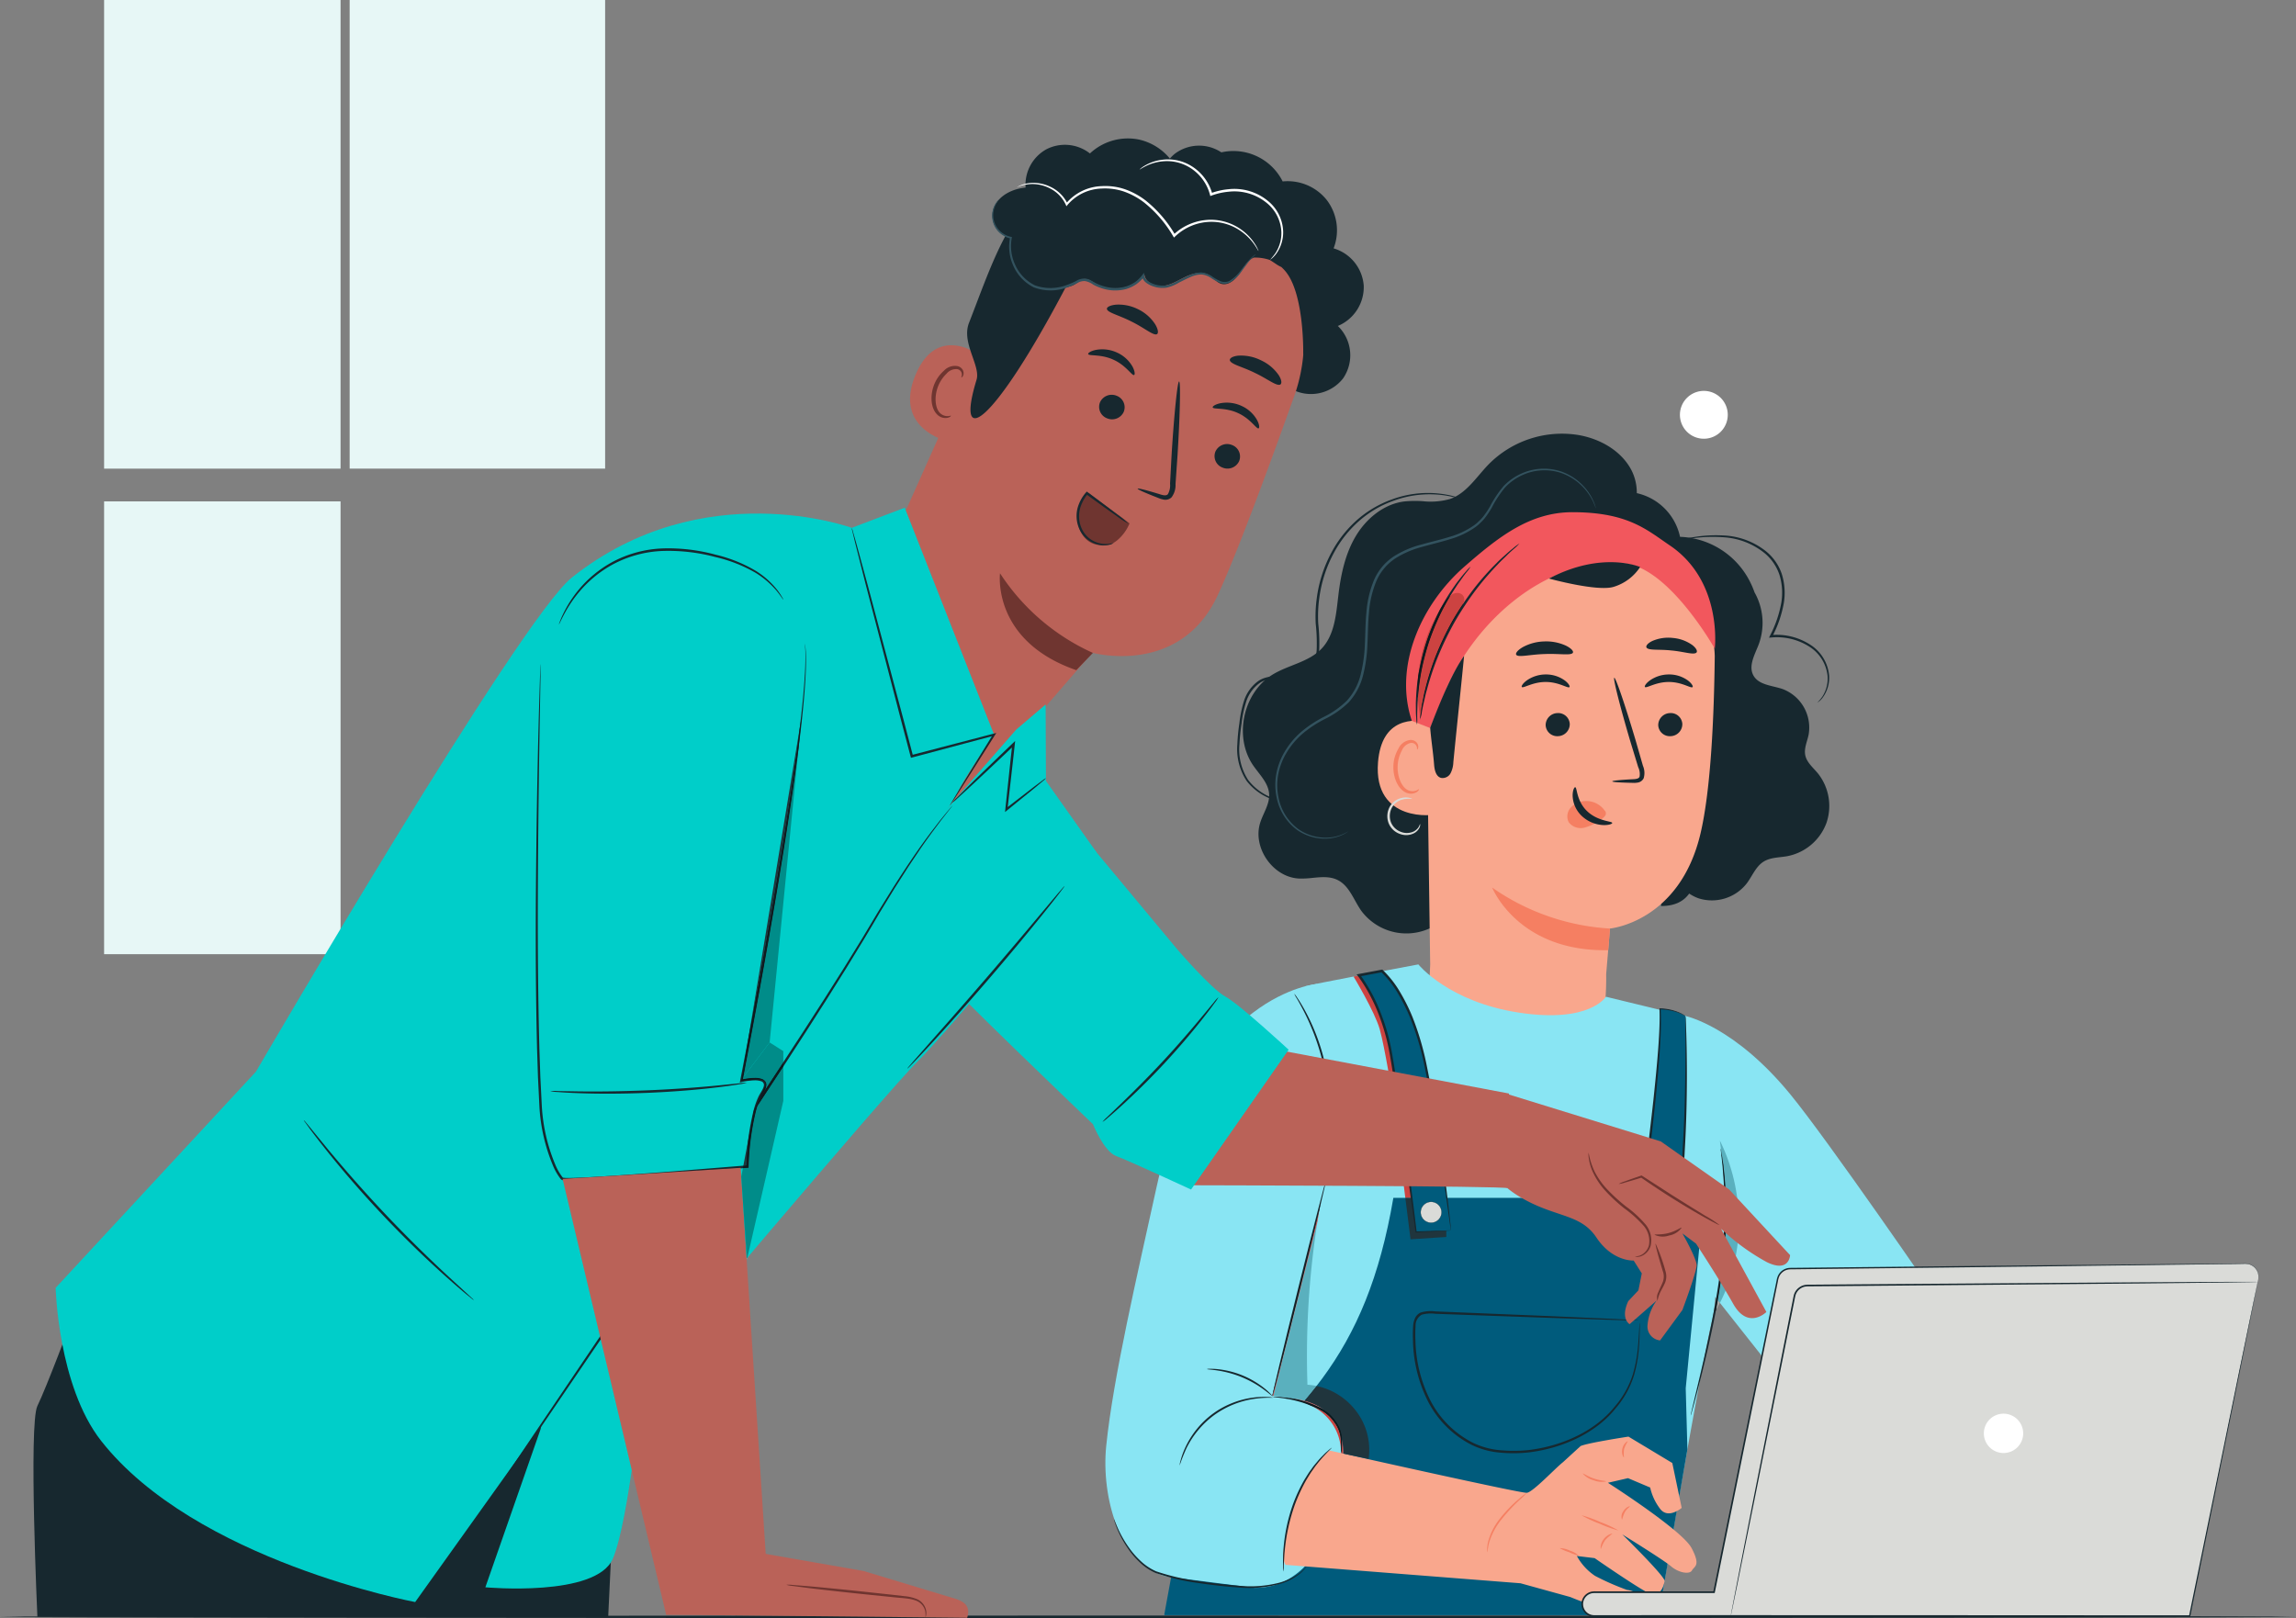 <svg xmlns="http://www.w3.org/2000/svg" xmlns:xlink="http://www.w3.org/1999/xlink" width="536" height="377.792" viewBox="0 0 536 377.792">
  <rect x="0" y="0" width="536" height="377.792" fill="#808080" stroke="none"/>
  <defs>
    <clipPath id="clip-path">
      <path id="path232" d="M372.146-176.524a0,0,0,0,0,0,0l.5-.094-.5.1m3.257-.616.414-.078-.414.078" transform="translate(-372.145 177.218)"/>
    </clipPath>
  </defs>
  <g id="Group_3439" data-name="Group 3439" transform="translate(0 -99.075)">
    <g id="Group_3438" data-name="Group 3438" transform="translate(0 14.287)">
      <g id="g10" transform="translate(0 0)">
        <g id="g12">
          <path id="path14" d="M83.821-444.936h-55.2v109.419h55.2V-444.936" transform="translate(-4.319 529.724)" fill="#e7f7f6"/>
          <path id="path16" d="M155.774-444.936H96.132v109.419h59.643V-444.936" transform="translate(-14.507 529.724)" fill="#e7f7f6"/>
          <path id="path26" d="M83.821-201.344V-307.066h-55.2v105.722h55.2" transform="translate(-4.319 508.918)" fill="#e7f7f6"/>
          <path id="path38" d="M96.132-85.056h59.643v-95.269H96.132v95.269" transform="translate(-14.507 489.792)" fill="#f3f2f1"/>
          <path id="path54" d="M0-.348H536" transform="translate(0 462.632)" fill="#33535f"/>
          <path id="path56" d="M536-.4c0,.163-120,.3-267.987.3C119.972-.1,0-.238,0-.4S119.972-.695,268.013-.695C416-.695,536-.562,536-.4" transform="translate(0 462.685)" fill="#17282f"/>
          <path id="path86" d="M473.046-331.866a5.583,5.583,0,0,1-5.584,5.584,5.583,5.583,0,0,1-5.584-5.584,5.584,5.584,0,0,1,5.584-5.584,5.583,5.583,0,0,1,5.584,5.584" transform="translate(-69.701 513.504)" fill="#fff"/>
          <path id="path120" d="M475.838-246.508c-1.08-1.285-2.486-2.445-2.828-4.088-.328-1.579.424-3.152.764-4.73a9.614,9.614,0,0,0-6.057-10.738c-2.441-.841-5.577-.913-6.817-3.178-1.22-2.225.327-4.861,1.234-7.231a14.481,14.481,0,0,0-.968-12.157,20.02,20.02,0,0,0-1.039-2.441,19.029,19.029,0,0,0-16.357-10.53,13.287,13.287,0,0,0-10.089-10.2,11.6,11.6,0,0,0-1.219-5.3c-2.392-4.648-7.469-7.473-12.631-8.306a24.065,24.065,0,0,0-20.734,6.872c-2.851,2.933-5.158,6.76-9.021,8.1a16.842,16.842,0,0,1-6.331.517,25.658,25.658,0,0,0-4.387.06c-4.779.619-8.876,4.017-11.328,8.167s-3.46,8.989-4.027,13.776c-.52,4.392-.863,9.212-3.909,12.418-2.972,3.126-7.668,3.788-11.363,6.013-6.952,4.184-9.206,14.548-4.619,21.243,1.463,2.133,3.563,4.09,3.733,6.673.155,2.357-1.369,4.456-2.082,6.708-1.838,5.8,2.909,12.687,8.981,13.035a21.225,21.225,0,0,0,3.25-.148c2.038-.2,4.057-.393,5.848.5,2.73,1.361,3.746,4.652,5.492,7.153a13.126,13.126,0,0,0,16,4.134c2.255-1.106,4.384-2.931,6.89-2.763s4.47,2.3,6.93,2.781c3.221.623,6.279-1.749,8.2-4.413s3.249-5.8,5.7-7.983c3.211-2.854,7.719-3.559,11.781-4.959a33.578,33.578,0,0,0,14.911-10.5l-.4,22.619c3.354,0,5.316-1.173,6.566-2.907a9.434,9.434,0,0,0,2.248,1.131,10.323,10.323,0,0,0,11.184-3.5c1.306-1.739,2.118-3.967,3.969-5.107,1.616-.994,3.64-.916,5.507-1.256a12.2,12.2,0,0,0,9.117-7.717,12.21,12.21,0,0,0-2.1-11.758" transform="translate(-51.568 511.729)" fill="#17282f"/>
          <path id="path122" d="M407.462-295.608c-4.688,2.954-15.328,15.957-15.536,19.788l1.094,77.813c-.173,5.846-1.173,10.88,2.246,15.626,9.485,11.335,31.437,12.724,36.456,3.388a8.854,8.854,0,0,0,.8-1.877,17.337,17.337,0,0,0,.439-1.919,61.883,61.883,0,0,0,1.143-12.934c.654-7.607.884-10.728.884-10.657,0,0,16.256-1.475,21.137-22.179,2.428-10.3,3.172-27.419,3.328-41.447a22.956,22.956,0,0,0-1.669-8.032c-6.034-16.146-19.907-23.983-36.588-22.551-4.18.359-10.573,2.229-13.738,4.981" transform="translate(-59.145 507.966)" fill="#f9a78d"/>
          <path id="path124" d="M443.283-234.375c0-.166,1.818-.343,4.759-.5.743-.02,1.454-.115,1.616-.61a3.775,3.775,0,0,0-.331-2.226q-.842-2.756-1.767-5.783c-2.437-8.229-4.145-14.975-3.812-15.07s2.578,6.5,5.017,14.727q.875,3.041,1.671,5.811a4.28,4.28,0,0,1,.17,2.927,1.858,1.858,0,0,1-1.3.989,4.976,4.976,0,0,1-1.267.08c-2.942-.06-4.762-.181-4.761-.345" transform="translate(-66.895 501.599)" fill="#17282f"/>
          <path id="path126" d="M437.758-191.306a53.444,53.444,0,0,1-27.5-9.566s5.979,15.027,27.093,14.621l.41-5.055" transform="translate(-61.911 492.893)" fill="#f57f62"/>
          <path id="path128" d="M439.677-222.383a5.226,5.226,0,0,0-4.527-2.281,4.768,4.768,0,0,0-3.416,1.518,3.023,3.023,0,0,0-.485,3.429,3.507,3.507,0,0,0,3.719,1.24,10.985,10.985,0,0,0,3.859-1.931,3.184,3.184,0,0,0,.889-.794.967.967,0,0,0,.076-1.076" transform="translate(-65.028 496.484)" fill="#f57f62"/>
          <path id="path130" d="M432.981-228.464c.472.006.243,3.146,2.766,5.572s5.887,2.33,5.879,2.77c.029.2-.79.555-2.205.487a7.83,7.83,0,0,1-4.92-2.134,6.83,6.83,0,0,1-2.119-4.659c-.022-1.32.386-2.072.6-2.037" transform="translate(-65.25 497.057)" fill="#17282f"/>
          <path id="path132" d="M430.106-265.947c-.344.764-3.2.178-6.625.335-3.427.088-6.236.877-6.633.139-.177-.352.355-1.056,1.518-1.734a11.021,11.021,0,0,1,5.009-1.347,11.027,11.027,0,0,1,5.092.984c1.208.6,1.789,1.259,1.639,1.623" transform="translate(-62.901 503.108)" fill="#17282f"/>
          <path id="path134" d="M464.337-266.105c-.655.61-2.98-.247-5.835-.491-2.846-.327-5.308.05-5.813-.678-.221-.352.209-.98,1.312-1.524a9.3,9.3,0,0,1,4.827-.725,9.142,9.142,0,0,1,4.56,1.665c.959.751,1.24,1.451.949,1.753" transform="translate(-68.306 503.261)" fill="#17282f"/>
          <path id="path136" d="M394.156-240.621c.112-1.56-1.419-5.372-2.941-5.727-4.068-.946-11.509-1.166-12.354,9.278-1.153,14.278,13.419,12.492,13.478,12.083.045-.318,1.43-10.246,1.817-15.634" transform="translate(-57.163 499.819)" fill="#f9a78d"/>
          <path id="path138" d="M389.062-229.949c-.059-.051-.264.154-.7.314a2.5,2.5,0,0,1-1.863-.113c-1.464-.675-2.539-3.172-2.4-5.751a8.255,8.255,0,0,1,.984-3.506,2.883,2.883,0,0,1,2.025-1.756,1.268,1.268,0,0,1,1.412.8c.161.415.046.693.121.722.036.041.325-.213.257-.812a1.59,1.59,0,0,0-.489-.941,1.881,1.881,0,0,0-1.347-.474,3.506,3.506,0,0,0-2.776,2,8.491,8.491,0,0,0-1.184,3.91c-.142,2.885,1.115,5.7,3.13,6.459a2.674,2.674,0,0,0,2.306-.194c.47-.317.571-.629.523-.66" transform="translate(-57.812 499.019)" fill="#f57f62"/>
          <path id="path140" d="M390.116-271.425c0-.717-.261.668,0,0" transform="translate(-58.854 503.572)" fill="#33535f"/>
          <path id="path142" d="M448.125-296.361c-5.313-3.58-9.678-7.715-22.654-7.735-10.019-.014-17.355,5.815-25.25,12.7-10.139,8.845-16.563,23.261-12.29,36.02l4.259,1.665,4.047-9.786c6.974-15.17,21.479-27.929,37.129-28.679a29.824,29.824,0,0,1,4.328.069c10.352,1.037,20.958,19.881,20.958,19.881s1.92-15.752-10.528-24.138" transform="translate(-58.339 508.47)" fill="#f2575d"/>
          <path id="path144" d="M393.214-247.815c.229,2.962.684,5.638.911,8.6.1,1.248.413,2.782,1.62,3.118a2.11,2.11,0,0,0,2.237-1.1,6.18,6.18,0,0,0,.641-2.581c.88-8.981,1.629-15.826,2.51-24.806-2.591,3.6-5.245,9.8-7.919,16.77" transform="translate(-59.339 502.508)" fill="#17282f"/>
          <path id="path146" d="M389.072-219.434c.028,0,.085.286-.1.756a2.906,2.906,0,0,1-1.49,1.464,4.068,4.068,0,0,1-3.1.082,4.392,4.392,0,0,1-2.7-2.657,4.6,4.6,0,0,1,.363-3.774,4.248,4.248,0,0,1,2.443-1.9,4.145,4.145,0,0,1,2.074-.109c.48.109.714.251.7.282a6.021,6.021,0,0,0-2.642.222,3.954,3.954,0,0,0-2.106,1.776,4.169,4.169,0,0,0-.28,3.313,3.955,3.955,0,0,0,2.331,2.342,3.763,3.763,0,0,0,2.742.044,2.89,2.89,0,0,0,1.448-1.182c.231-.393.258-.663.31-.655" transform="translate(-57.562 496.633)" fill="#dadbd8"/>
          <path id="path148" d="M425.875-286.527s11.287,3.116,15.106,1.934a11.274,11.274,0,0,0,6.172-4.627s-8.766-3.867-21.278,2.693" transform="translate(-64.268 506.396)" fill="#17282f"/>
          <path id="path150" d="M494.051-258.659a11.651,11.651,0,0,0,1.192-1.441,7.787,7.787,0,0,0,1.2-4.9,9.232,9.232,0,0,0-3.853-6.477,14.035,14.035,0,0,0-9.32-2.4l-.494.034.22-.446a26.915,26.915,0,0,0,2.651-7.722,14.185,14.185,0,0,0-.438-6.515,11.207,11.207,0,0,0-3.393-4.993,16.845,16.845,0,0,0-9.572-3.761,34.681,34.681,0,0,0-7.1.2l-1.928.241a2.9,2.9,0,0,1-.678.058,2.984,2.984,0,0,1,.658-.174c.436-.093,1.08-.22,1.917-.352a31.538,31.538,0,0,1,7.165-.391,17.05,17.05,0,0,1,9.891,3.762,11.681,11.681,0,0,1,3.588,5.225,14.663,14.663,0,0,1,.473,6.786,27.1,27.1,0,0,1-2.723,7.887l-.273-.412a14.426,14.426,0,0,1,9.652,2.576,9.55,9.55,0,0,1,3.917,6.844,7.785,7.785,0,0,1-1.4,5.04,4.558,4.558,0,0,1-1.354,1.33" transform="translate(-69.801 507.514)" fill="#17282f"/>
          <path id="path152" d="M358.384-236.334a1.305,1.305,0,0,1-.31.008l-.908-.034c-.8-.041-1.972-.1-3.481-.278a23.289,23.289,0,0,1-5.4-1.238,12.96,12.96,0,0,1-5.932-4.283,13.531,13.531,0,0,1-2.161-8.569,46.56,46.56,0,0,1,.481-4.937,27.076,27.076,0,0,1,1.074-5.165,9.09,9.09,0,0,1,3.22-4.557c1.628-1.193,3.758-1.268,5.67-1.236s3.982.077,5.552-1.061a7.042,7.042,0,0,0,2.527-5.107,41.513,41.513,0,0,0-.225-6.064,31.344,31.344,0,0,1,.248-5.984,31.055,31.055,0,0,1,3.468-10.728,27.132,27.132,0,0,1,6.419-7.931,24.974,24.974,0,0,1,7.726-4.4,24.2,24.2,0,0,1,12.716-1.082,17.276,17.276,0,0,1,4.482,1.436,1.27,1.27,0,0,1-.3-.08l-.858-.291a22.6,22.6,0,0,0-3.366-.838,24.426,24.426,0,0,0-12.533,1.248,24.75,24.75,0,0,0-7.552,4.379,26.789,26.789,0,0,0-6.256,7.815,30.673,30.673,0,0,0-3.374,10.546,30.981,30.981,0,0,0-.234,5.877,41.523,41.523,0,0,1,.226,6.152,7.6,7.6,0,0,1-2.77,5.526,6.3,6.3,0,0,1-2.916,1.069,22.11,22.11,0,0,1-2.984.093c-1.921-.033-3.871.045-5.342,1.123a8.572,8.572,0,0,0-3.03,4.274,26.691,26.691,0,0,0-1.072,5.058,46.881,46.881,0,0,0-.507,4.879,13.143,13.143,0,0,0,2.012,8.31,12.7,12.7,0,0,0,5.713,4.219,23.96,23.96,0,0,0,5.311,1.318c1.5.211,2.667.308,3.461.388l.9.093a1.124,1.124,0,0,1,.307.051" transform="translate(-51.335 509.268)" fill="#17282f"/>
          <path id="path154" d="M402.058-289.128a7.985,7.985,0,0,1-.917,1.278c-.315.4-.694.882-1.1,1.471s-.913,1.229-1.39,1.993a54.684,54.684,0,0,0-3.2,5.447,58.432,58.432,0,0,0-3.006,7.118,58.585,58.585,0,0,0-1.945,7.479,54.17,54.17,0,0,0-.775,6.269c-.087.9-.082,1.712-.11,2.427s-.029,1.331-.02,1.836a8.035,8.035,0,0,1-.05,1.572,8.175,8.175,0,0,1-.179-1.563c-.045-.507-.084-1.126-.08-1.845s-.036-1.543.021-2.449a48.155,48.155,0,0,1,.659-6.342,53.884,53.884,0,0,1,1.921-7.573,54.171,54.171,0,0,1,3.081-7.178,48.036,48.036,0,0,1,3.336-5.433c.5-.755,1.031-1.387,1.472-1.957s.843-1.042,1.185-1.415a8.112,8.112,0,0,1,1.095-1.133" transform="translate(-58.745 506.211)" fill="#17282f"/>
          <path id="path156" d="M413.651-295.5a11.754,11.754,0,0,1-1.373,1.314c-.458.4-1.013.9-1.626,1.514s-1.349,1.269-2.083,2.075a68.009,68.009,0,0,0-4.987,5.79,73.084,73.084,0,0,0-5.159,7.8,73.106,73.106,0,0,0-4.016,8.448,67.947,67.947,0,0,0-2.381,7.261c-.313,1.045-.5,2.013-.7,2.855s-.349,1.574-.456,2.174a11.97,11.97,0,0,1-.415,1.854,11.554,11.554,0,0,1,.189-1.893c.074-.608.181-1.35.36-2.2s.333-1.833.619-2.891a61.3,61.3,0,0,1,2.28-7.355,68.285,68.285,0,0,1,4.009-8.541,68.192,68.192,0,0,1,5.242-7.841,60.82,60.82,0,0,1,5.121-5.751c.757-.793,1.515-1.437,2.156-2.024s1.217-1.069,1.7-1.446a11.744,11.744,0,0,1,1.524-1.14" transform="translate(-58.921 507.173)" fill="#17282f"/>
          <path id="path158" d="M367.62-231.349a1.721,1.721,0,0,1-.309.222,6.3,6.3,0,0,1-.971.545,9.716,9.716,0,0,1-4.175.9,11.315,11.315,0,0,1-6.424-2.018,12.3,12.3,0,0,1-4.77-7.483,14.466,14.466,0,0,1-.17-5.248,15.734,15.734,0,0,1,1.911-5.363,18.8,18.8,0,0,1,3.853-4.719,27.236,27.236,0,0,1,5.362-3.574,20.994,20.994,0,0,0,5.41-3.8,14.122,14.122,0,0,0,3.2-6.01,33.866,33.866,0,0,0,1-7.124c.129-2.444.113-4.955.366-7.488a24.347,24.347,0,0,1,1.694-7.358,12.627,12.627,0,0,1,4.637-5.674,22.469,22.469,0,0,1,6.5-2.805c2.218-.631,4.408-1.12,6.487-1.765a19.224,19.224,0,0,0,5.7-2.655,7.9,7.9,0,0,0,1.161-.963,10.226,10.226,0,0,0,1.029-1.073,19.781,19.781,0,0,0,1.637-2.432,26.23,26.23,0,0,1,3.152-4.72,13.062,13.062,0,0,1,4.3-3.02,12.71,12.71,0,0,1,8.868-.532,12.935,12.935,0,0,1,5.658,3.673,12.315,12.315,0,0,1,2.29,3.61,7,7,0,0,1,.453,1.421c-.039.012-.156-.491-.563-1.373a12.848,12.848,0,0,0-2.348-3.5,12.846,12.846,0,0,0-5.587-3.512,12.4,12.4,0,0,0-8.6.6,12.675,12.675,0,0,0-4.133,2.948,26.01,26.01,0,0,0-3.065,4.659,20.212,20.212,0,0,1-1.666,2.5,10.787,10.787,0,0,1-1.069,1.128,8.443,8.443,0,0,1-1.208,1.011,19.692,19.692,0,0,1-5.839,2.754c-2.106.661-4.3,1.157-6.494,1.788a22.013,22.013,0,0,0-6.327,2.741,12.075,12.075,0,0,0-4.424,5.43,23.882,23.882,0,0,0-1.645,7.181c-.249,2.5-.235,4.993-.367,7.465a34.254,34.254,0,0,1-1.033,7.246,14.645,14.645,0,0,1-3.348,6.243,21.415,21.415,0,0,1-5.556,3.889,26.732,26.732,0,0,0-5.281,3.488,18.345,18.345,0,0,0-3.773,4.574,15.29,15.29,0,0,0-1.885,5.19,14.107,14.107,0,0,0,.128,5.09,11.991,11.991,0,0,0,4.553,7.3,11.163,11.163,0,0,0,6.233,2.057,9.962,9.962,0,0,0,4.125-.779c.9-.375,1.3-.7,1.329-.658" transform="translate(-52.914 510.277)" fill="#33535f"/>
          <path id="path160" d="M461.54-246.319a2.819,2.819,0,0,1-2.712,2.852A2.7,2.7,0,0,1,455.915-246a2.821,2.821,0,0,1,2.709-2.853,2.7,2.7,0,0,1,2.916,2.537" transform="translate(-68.801 500.135)" fill="#17282f"/>
          <path id="path162" d="M463.367-256.524c-.349.368-2.488-1.207-5.525-1.193-3.033-.028-5.256,1.537-5.587,1.167-.161-.164.194-.83,1.163-1.537a7.738,7.738,0,0,1,4.47-1.389,7.427,7.427,0,0,1,4.4,1.409c.935.714,1.253,1.379,1.081,1.543" transform="translate(-68.243 501.737)" fill="#17282f"/>
          <path id="path164" d="M430.591-246.318a2.82,2.82,0,0,1-2.714,2.851A2.7,2.7,0,0,1,424.964-246a2.822,2.822,0,0,1,2.71-2.853,2.7,2.7,0,0,1,2.916,2.538" transform="translate(-64.13 500.135)" fill="#17282f"/>
          <path id="path166" d="M429.52-256.524c-.35.369-2.493-1.207-5.526-1.193-3.032-.028-5.255,1.539-5.586,1.167-.162-.164.19-.829,1.162-1.537a7.742,7.742,0,0,1,4.471-1.389,7.438,7.438,0,0,1,4.4,1.409c.933.714,1.251,1.379,1.081,1.543" transform="translate(-63.135 501.737)" fill="#17282f"/>
          <path id="path168" d="M487.813-147.35c-13.1-15.944-24.431-18.208-24.431-18.208l.077,56.89,41.77,52.83,16.992-43.48s-25.53-37.23-34.407-48.032" transform="translate(-69.928 487.564)" fill="#89e5f3"/>
          <path id="path170" d="M423.2-172.2l18.725,4.544s9.668,56.074,6.161,70.576C445.1-84.742,435.526-27.8,435.526-27.8H320.077l38.682-111.127s.223-24.43-5.748-35.718c3.619-.869,15.844-3.119,26.408-5.1,0,0,7.023,8.765,23.55,11.269S423.2-172.2,423.2-172.2" transform="translate(-48.302 489.705)" fill="#89e5f3"/>
          <path id="path172" d="M446.118-115.553H373.583c-6.34,37.1-21.773,51.32-48.993,72.795l-4.514,24.647H435.526l6.7-38.724-.393-14.26,4.285-44.457" transform="translate(-48.302 480.017)" fill="#005b7c"/>
          <path id="path174" d="M353.356-174.381s-27.587,2.21-37.486,47.406c-4.476,20.443-10.134,44.4-11.764,60.5-1.183,11.679,2.994,27.82,14.221,30.493l20.39,2.6c9.108.136,15.357-7.265,17.275-15.2l3.179-12.607c2.192-15.416-9.544-16.751-16.144-16.609L357.542-135.2l2.811-27.778-7-11.4" transform="translate(-45.863 488.895)" fill="#89e5f3"/>
          <path id="path176" d="M471.872-129.1a3.528,3.528,0,0,1,.126.631c.07.458.162,1.064.277,1.822.058.4.122.84.19,1.318q.075.732.161,1.576c.114,1.132.252,2.419.311,3.85A94.838,94.838,0,0,1,473-109.856a121.2,121.2,0,0,1-1.22,12.25c-.635,4.323-1.431,8.408-2.242,12.1-.794,3.7-1.608,7-2.294,9.78-.7,2.773-1.284,5.011-1.706,6.553-.206.738-.369,1.327-.492,1.774a3.692,3.692,0,0,1-.2.612,3.509,3.509,0,0,1,.114-.634c.1-.451.241-1.047.413-1.793l1.569-6.584c.649-2.783,1.43-6.1,2.2-9.791s1.568-7.773,2.2-12.083,1.07-8.436,1.252-12.206c.159-3.767.195-7.169.026-10.017-.04-1.426-.155-2.712-.246-3.843q-.066-.844-.123-1.575c-.056-.479-.106-.92-.152-1.32-.081-.762-.146-1.37-.2-1.83a3.4,3.4,0,0,1-.037-.643" transform="translate(-70.149 482.063)" fill="#17282f"/>
          <path id="path178" d="M324.322-44.8a5.112,5.112,0,0,1,.22-1.138,18.275,18.275,0,0,1,1.065-2.973,20.568,20.568,0,0,1,6.539-8.03,20.566,20.566,0,0,1,9.654-3.754,18.081,18.081,0,0,1,3.156-.1,5,5,0,0,1,1.149.142c0,.031-.188.029-.534.028a24.475,24.475,0,0,0-3.731.241,21.35,21.35,0,0,0-9.434,3.8,21.383,21.383,0,0,0-6.517,7.807,42.245,42.245,0,0,0-1.567,3.977" transform="translate(-48.942 471.759)" fill="#17282f"/>
          <path id="path180" d="M331.835-68.48a1.929,1.929,0,0,1,.667-.063,14.52,14.52,0,0,1,1.817.08A21,21,0,0,1,340.14-67a20.98,20.98,0,0,1,5.168,3.053,14.217,14.217,0,0,1,1.349,1.223c.3.31.451.491.43.514-.052.054-.745-.591-1.97-1.489a24.848,24.848,0,0,0-5.145-2.894,24.949,24.949,0,0,0-5.692-1.564c-1.5-.224-2.447-.253-2.445-.327" transform="translate(-50.077 472.924)" fill="#17282f"/>
          <path id="path182" d="M364.015-142.571a6.228,6.228,0,0,1-.068-1.208c-.006-.777-.05-1.9-.145-3.282a53.932,53.932,0,0,0-1.835-10.645,53.842,53.842,0,0,0-3.974-10.046c-.637-1.231-1.185-2.212-1.583-2.878a6.4,6.4,0,0,1-.573-1.066,6.406,6.406,0,0,1,.718.976c.445.64,1.036,1.6,1.713,2.821a47.833,47.833,0,0,1,4.123,10.076,47.879,47.879,0,0,1,1.723,10.746c.054,1.394.051,2.522,0,3.3a6.442,6.442,0,0,1-.1,1.206" transform="translate(-53.698 488.49)" fill="#17282f"/>
          <path id="path184" d="M471.793-85.112q.212-1.134.414-2.3l.5.631q-.435.846-.914,1.671" transform="translate(-71.197 475.771)" fill="#a7a9a8"/>
          <path id="path186" d="M472.781-93.406l-.5-.631q.331-1.914.625-3.9a121.183,121.183,0,0,0,1.22-12.25,94.806,94.806,0,0,0-.068-10.053c-.059-1.431-.2-2.718-.311-3.85q-.087-.844-.161-1.576c-.068-.478-.133-.917-.19-1.318-.116-.757-.207-1.363-.277-1.822-.034-.21-.062-.369-.084-.474q-.124-1.012-.264-2.021c5.816,11.751,5.988,26.267.009,37.9" transform="translate(-71.271 482.394)" fill="#5ab0be"/>
          <path id="path188" d="M471.587-91.129l-.208-.052a110.383,110.383,0,0,0,1.52-37.74c.021.105.05.265.084.474.07.458.162,1.064.277,1.822.058.4.122.84.19,1.318q.075.732.161,1.576c.114,1.132.252,2.419.311,3.85a94.838,94.838,0,0,1,.068,10.053,121.192,121.192,0,0,1-1.22,12.25q-.292,1.987-.625,3.9-.2,1.166-.414,2.3c-.048.083-.1.164-.144.247" transform="translate(-71.135 482.035)" fill="#0f191d"/>
          <path id="path190" d="M351.23-16.148c-.045-.038-.48.576-1.508,1.425a13.8,13.8,0,0,1-5.049,2.409,26.852,26.852,0,0,1-8.309.731c-3.151-.227-6.625-.6-10.239-1.133a52.326,52.326,0,0,1-9.993-2.3,12.743,12.743,0,0,1-3.671-2.452,19.572,19.572,0,0,1-2.569-2.918,27.517,27.517,0,0,1-2.819-4.892c-.263-.616-.469-1.094-.591-1.424a2.449,2.449,0,0,0-.221-.493,2.553,2.553,0,0,0,.137.523c.1.34.276.832.516,1.462a25.176,25.176,0,0,0,2.724,5.007,19.463,19.463,0,0,0,2.572,3,12.97,12.97,0,0,0,3.762,2.558,50.745,50.745,0,0,0,10.087,2.365c3.633.539,7.1.9,10.284,1.1a26.449,26.449,0,0,0,8.412-.836,13.362,13.362,0,0,0,5.076-2.579,9.012,9.012,0,0,0,1.077-1.121,2.552,2.552,0,0,0,.321-.436" transform="translate(-46.217 466.684)" fill="#17282f"/>
          <path id="path192" d="M362.352-120.428c-.119-.029-3.027,11.264-6.5,25.22s-6.187,25.3-6.068,25.331,3.027-11.262,6.5-25.224,6.187-25.3,6.069-25.328" transform="translate(-52.785 480.753)" fill="#17282f"/>
          <path id="path194" d="M365.89-47.708a3.652,3.652,0,0,0,.14-.928,15.863,15.863,0,0,0,.059-2.565,7.451,7.451,0,0,0-1.24-3.618,10.746,10.746,0,0,0-1.416-1.779,9.773,9.773,0,0,0-1.96-1.459,24.574,24.574,0,0,0-8.03-2.592,22.953,22.953,0,0,0-2.548-.226,3.523,3.523,0,0,0-.939.034c0,.075,1.329.123,3.437.5a26.9,26.9,0,0,1,7.859,2.665,9.652,9.652,0,0,1,1.88,1.387,10.824,10.824,0,0,1,1.375,1.691,7.355,7.355,0,0,1,1.27,3.425,21.655,21.655,0,0,1,.079,2.527,4.011,4.011,0,0,0,.032.936" transform="translate(-52.811 471.767)" fill="#17282f"/>
          <path id="path196" d="M434.417-47.232l-.05.025.05-.025" transform="translate(-65.549 469.707)" fill="#f9a78d"/>
          <path id="path198" d="M434.051-47.062l-.112.054.112-.054" transform="translate(-65.485 469.682)" fill="#f9a78d"/>
          <path id="path200" d="M434.322-47.2l-.251.119.251-.119" transform="translate(-65.505 469.703)" fill="#f9a78d"/>
          <path id="path202" d="M434.538-47.295l-.112.053.112-.053" transform="translate(-65.558 469.717)" fill="#f9a78d"/>
          <path id="path204" d="M448.135-23.884c-2.214-4.188-19.523-15.236-19.523-15.236L433.3-40.2l5.173,2.187a12.732,12.732,0,0,0,2.226,4.846c1.9,2.712,5.132-.092,5.132-.092L443.64-43.739,433.406-49.9s-9.63,1.472-11.184,2.212l-4.105,3.759c-1.8,1.412-7,6.98-8.425,7.148s-46.1-9.881-46.1-9.881c-6.125,4.85-9.352,14.488-10.325,21.436,0,0-1.089,3.416.1,5.269l54.841,4.3,11.62,3.211a81.583,81.583,0,0,0,9.547,3.282c3.867.81,6.471-.435,6.575-2.576s-2.895-2.371-2.895-2.371a58.989,58.989,0,0,1-7.472-3.287,13.137,13.137,0,0,1-4.219-4.629l4.144.5s8.809,6.113,12.119,7.907,3.965-1.5,4.233-2.5-9.894-10.942-9.894-10.942,9.66,5.956,11.4,7.458,4.312,1.953,4.865.944,2.12-1.036-.094-5.225" transform="translate(-53.242 470.11)" fill="#f9a78d"/>
          <path id="path206" d="M433.922-47l-.1.046.1-.046" transform="translate(-65.467 469.672)" fill="#f9a78d"/>
          <path id="path208" d="M433.762-46.913h0" transform="translate(-65.458 469.659)" fill="#f9a78d"/>
          <path id="path210" d="M433.815-46.944l-.053.026.053-.026" transform="translate(-65.458 469.664)" fill="#f9a78d"/>
          <path id="path212" d="M408.933-20.584a2.24,2.24,0,0,1-.051-.678,4.08,4.08,0,0,1,.053-.8,5.89,5.89,0,0,1,.19-1.045,14.74,14.74,0,0,1,2.808-5.41,31.4,31.4,0,0,1,4.225-4.39,12.437,12.437,0,0,1,1.994-1.544,20.387,20.387,0,0,1-1.8,1.756,40.494,40.494,0,0,0-4.1,4.426A16.128,16.128,0,0,0,409.4-23.03c-.43,1.474-.385,2.449-.47,2.446" transform="translate(-61.703 467.779)" fill="#f57f62"/>
          <path id="path214" d="M440.64-37.916a5.006,5.006,0,0,1-2.953-.266,5.023,5.023,0,0,1-2.517-1.57c.074-.1,1.132.687,2.645,1.185,1.507.515,2.825.528,2.825.651" transform="translate(-65.67 468.58)" fill="#f57f62"/>
          <path id="path216" d="M443.46-24.714a27.119,27.119,0,0,1-4.405-1.594,27.123,27.123,0,0,1-4.252-1.968,27.044,27.044,0,0,1,4.406,1.593,26.989,26.989,0,0,1,4.251,1.97" transform="translate(-65.615 466.848)" fill="#f57f62"/>
          <path id="path218" d="M433.276-17.494a10.358,10.358,0,0,1-2.26-.8,10.326,10.326,0,0,1-2.2-.945,5.634,5.634,0,0,1,2.351.566,5.643,5.643,0,0,1,2.111,1.178" transform="translate(-64.711 465.487)" fill="#f57f62"/>
          <path id="path220" d="M442.83-23.184a9.583,9.583,0,0,0-1.707,1.493,9.518,9.518,0,0,0-.984,2.044c-.05,0-.1-.274-.033-.713a3.61,3.61,0,0,1,.693-1.577,3.608,3.608,0,0,1,1.335-1.088c.405-.182.683-.206.7-.159" transform="translate(-66.411 466.082)" fill="#f57f62"/>
          <path id="path222" d="M447.762-30.723c.053.106-.7.516-1.2,1.394a11.269,11.269,0,0,0-.624,1.734,2.068,2.068,0,0,1,.272-1.938c.58-1,1.537-1.3,1.554-1.19" transform="translate(-67.276 467.219)" fill="#f57f62"/>
          <path id="path224" d="M446.406-44.856c-.045.022-.2-.168-.324-.546a2.912,2.912,0,0,1-.033-1.526,2.9,2.9,0,0,1,.727-1.34c.28-.28.507-.377.537-.337a7.8,7.8,0,0,0-.868,1.774,7.824,7.824,0,0,0-.039,1.975" transform="translate(-67.299 469.916)" fill="#f57f62"/>
          <path id="path226" d="M352.869-17.927a6.866,6.866,0,0,0,.074-1.26c0-.4.016-.9.058-1.473s.051-1.228.135-1.946a43.948,43.948,0,0,1,2.4-10.991,39.464,39.464,0,0,1,2.6-5.623c.5-.808.945-1.6,1.45-2.285.242-.345.478-.679.7-1q.367-.46.7-.887c1.82-2.24,3.217-3.386,3.152-3.457a6.767,6.767,0,0,0-.985.792,11.4,11.4,0,0,0-1.077,1.019,18.558,18.558,0,0,0-1.33,1.448c-.235.282-.481.575-.734.88s-.48.654-.735,1c-.524.681-.983,1.475-1.5,2.289a37.426,37.426,0,0,0-2.662,5.679,40.247,40.247,0,0,0-2.29,11.116c-.065.726-.058,1.385-.07,1.962s0,1.076.016,1.482a6.8,6.8,0,0,0,.1,1.259" transform="translate(-53.232 469.65)" fill="#17282f"/>
          <g id="g228" transform="translate(315.985 312.105)">
            <g id="g230" clip-path="url(#clip-path)">
              <path id="path236" d="M372.145-176.524h3.673v-.694h-3.673Z" transform="translate(-372.145 177.218)" fill="#a7a9a8"/>
            </g>
          </g>
          <path id="path238" d="M392.08-124.859h-7.848l-3.009-23.92s-1.8-11.305-2.957-15.426c-1.159-4.1-6.082-12.255-6.12-12.32l.5-.1,2.759-.521.414-.078,7.15,11.639,9.112,40.72" transform="translate(-56.16 489.323)" fill="#cc4341"/>
          <path id="path240" d="M387.6-105.872l-1.217-9.68h7.848l1.712,7.645v1.492l-8.343.543" transform="translate(-58.308 480.017)" fill="#20353d"/>
          <path id="path242" d="M395.109-117.374s-3.7-31.2-7.189-43.669-8.94-16.907-8.94-16.907l-5.373,1.011s5.348,6.511,7.419,17.987S386.966-117,386.966-117l8.143-.373" transform="translate(-56.38 489.434)" fill="#005b7c"/>
          <path id="path244" d="M395.017-117.43a3.455,3.455,0,0,1-.5.049l-1.539.1-6.1.358-.125.008-.017-.127c-.786-5.673-1.969-14.233-3.417-24.693-.762-5.239-1.569-10.966-2.628-17a48.311,48.311,0,0,0-2.521-9.032A38.977,38.977,0,0,0,373.6-176.4l-.312-.411-.3-.389.469-.087c1.842-.346,3.659-.687,5.373-1.011l.144-.026.1.088a23.567,23.567,0,0,1,4.11,5.26,43.207,43.207,0,0,1,2.854,5.755,65.743,65.743,0,0,1,3.37,11.57c1.536,7.5,2.538,14.265,3.359,19.929s1.379,10.239,1.75,13.393c.172,1.549.307,2.762.4,3.631.037.39.066.7.088.945a1.643,1.643,0,0,1,.009.322,2.629,2.629,0,0,1-.066-.318c-.037-.241-.084-.549-.143-.935-.122-.864-.291-2.074-.507-3.616-.439-3.145-1.071-7.707-1.931-13.363s-1.917-12.411-3.479-19.877A65.905,65.905,0,0,0,385.511-167a42.863,42.863,0,0,0-2.825-5.671,23.283,23.283,0,0,0-3.985-5.1l.24.062-5.372,1.012.172-.477.332.435a39.324,39.324,0,0,1,4.644,8.776,48.582,48.582,0,0,1,2.534,9.142c1.047,6.053,1.833,11.78,2.569,17.028,1.441,10.5,2.512,19.09,3.188,24.728l-.142-.119,6.022-.2,1.575-.041a5.159,5.159,0,0,1,.554,0" transform="translate(-56.287 489.49)" fill="#17282f"/>
          <path id="path246" d="M461.394-165.853s1.243,34.11-3.032,51.6l-8.151-.259s6.057-42.417,5.259-53a12.053,12.053,0,0,1,5.924,1.661" transform="translate(-67.94 487.859)" fill="#005b7c"/>
          <path id="path248" d="M461.334-165.877c-.032.019-.46-.286-1.43-.682a13.109,13.109,0,0,0-4.493-.85l.128-.138c.3,4.765-.275,12.212-1.186,21.37-.944,9.157-2.277,20.033-3.909,31.678l-.283-.336.212.007c2.719.087,5.4.173,7.94.257l-.292.222a128.629,128.629,0,0,0,2.651-20.2c.4-6.209.546-11.766.618-16.409s.052-8.371.038-10.939q-.01-1.875-.016-2.951a8.522,8.522,0,0,1,.023-1.025,6.928,6.928,0,0,1,.086,1.023q.044,1.073.119,2.949c.079,2.568.16,6.3.14,10.946s-.123,10.211-.49,16.437a125.952,125.952,0,0,1-2.6,20.309l-.051.231-.241-.008-7.941-.25-.211-.007-.328-.01.045-.326c1.633-11.637,3-22.505,4-31.647.968-9.142,1.624-16.578,1.423-21.3l-.007-.144.135.006a12.562,12.562,0,0,1,4.545.983,7.659,7.659,0,0,1,1.057.568,1.793,1.793,0,0,1,.322.239" transform="translate(-67.88 487.883)" fill="#17282f"/>
          <path id="path250" d="M453.36-111.056a2.439,2.439,0,0,0,2.439,2.44,2.44,2.44,0,0,0,2.439-2.44,2.44,2.44,0,0,0-2.439-2.438,2.439,2.439,0,0,0-2.439,2.438" transform="translate(-68.416 479.707)" fill="#dadbd8"/>
          <path id="path252" d="M455.794-113.471a2.414,2.414,0,0,0-2.41,2.41,2.413,2.413,0,0,0,2.41,2.411,2.413,2.413,0,0,0,2.41-2.411A2.414,2.414,0,0,0,455.794-113.471Zm0,4.878a2.47,2.47,0,0,1-2.468-2.468,2.47,2.47,0,0,1,2.468-2.467,2.47,2.47,0,0,1,2.468,2.467,2.47,2.47,0,0,1-2.468,2.468" transform="translate(-68.41 479.712)" fill="#17282f"/>
          <path id="path254" d="M390.6-112.014a2.438,2.438,0,0,0,2.439,2.438,2.438,2.438,0,0,0,2.439-2.438,2.439,2.439,0,0,0-2.439-2.439,2.439,2.439,0,0,0-2.439,2.439" transform="translate(-58.945 479.852)" fill="#dadbd8"/>
          <path id="path256" d="M393.037-114.429a2.412,2.412,0,0,0-2.409,2.41,2.412,2.412,0,0,0,2.409,2.409,2.413,2.413,0,0,0,2.409-2.409A2.413,2.413,0,0,0,393.037-114.429Zm0,4.876a2.469,2.469,0,0,1-2.467-2.466,2.469,2.469,0,0,1,2.467-2.468,2.469,2.469,0,0,1,2.467,2.468,2.469,2.469,0,0,1-2.467,2.466" transform="translate(-58.94 479.857)" fill="#17282f"/>
          <path id="path258" d="M441.4-81.686a1.712,1.712,0,0,1,.019.373c0,.279,0,.64-.006,1.095-.017.962-.04,2.382-.182,4.209a31.258,31.258,0,0,1-1.147,6.576A21.562,21.562,0,0,1,435.8-61.72c-4.093,5.2-11.488,9.183-20.113,10.278a32.92,32.92,0,0,1-6.68.09,18.747,18.747,0,0,1-6.749-1.784A23.263,23.263,0,0,1,391.98-63.353a32.831,32.831,0,0,1-3.5-14.135,32.227,32.227,0,0,1,.04-3.531,5.144,5.144,0,0,1,.449-1.756,2.673,2.673,0,0,1,1.326-1.306,8.343,8.343,0,0,1,3.444-.252l3.275.13,22.934.942,15.46.687,4.2.216c.455.028.815.053,1.093.071a1.731,1.731,0,0,1,.371.044,1.959,1.959,0,0,1-.374.016l-1.094-.013-4.206-.106-15.467-.5-22.938-.815-3.279-.121a8.079,8.079,0,0,0-3.193.213,2.9,2.9,0,0,0-1.435,2.606,31.805,31.805,0,0,0-.031,3.452A32.379,32.379,0,0,0,392.5-63.628a22.747,22.747,0,0,0,10,9.972,18.215,18.215,0,0,0,6.55,1.743,32.442,32.442,0,0,0,6.564-.07c8.508-1.054,15.789-4.928,19.855-10a21.385,21.385,0,0,0,4.3-7.544,32,32,0,0,0,1.232-6.5c.177-1.816.238-3.233.293-4.192.026-.455.047-.815.063-1.094a1.863,1.863,0,0,1,.041-.371" transform="translate(-58.62 475.315)" fill="#17282f"/>
          <path id="path260" d="M357.341-67.188a21.028,21.028,0,0,0-2.645-.517c-.435-.085-.847-.155-1.233-.214-.242-.034-.474-.065-.7-.089a22.7,22.7,0,0,0-2.677-.3L360.4-109.065a201.467,201.467,0,0,0-2.347,38.125,14.961,14.961,0,0,1,2.131.29q-1.37,1.761-2.838,3.463" transform="translate(-52.831 479.039)" fill="#5ab0be"/>
          <path id="path262" d="M373.621-46.8,367.7-48.048a17.516,17.516,0,0,0-.28-3.227c0-.12-.011-.243-.019-.369a7.452,7.452,0,0,0-1.24-3.618,10.744,10.744,0,0,0-1.416-1.779,8.883,8.883,0,0,0-1.406-1.118,13.6,13.6,0,0,0-4.706-2.2q1.467-1.7,2.838-3.463a15.6,15.6,0,0,1,8.854,5.375,14.967,14.967,0,0,1,3.3,11.648" transform="translate(-54.12 472.211)" fill="#20353d"/>
          <path id="path264" d="M366.364-55.389l-.5-.1h0a3.64,3.64,0,0,0,.14-.928,16.594,16.594,0,0,0,.078-2.2,17.517,17.517,0,0,1,.28,3.227m-.531-.832a12.069,12.069,0,0,0-7.12-10.407,22.346,22.346,0,0,1,2.516,1.168,9.652,9.652,0,0,1,1.88,1.387,10.825,10.825,0,0,1,1.376,1.691,7.356,7.356,0,0,1,1.27,3.425,21.655,21.655,0,0,1,.079,2.527c0,.073,0,.142,0,.208M362-65.5c-.18-.118-.366-.232-.554-.342a23.726,23.726,0,0,0-6.8-2.377,21.027,21.027,0,0,1,2.645.517A13.6,13.6,0,0,1,362-65.5m-11.957-3.327-.191-.007c.464-1.414,3.205-12.085,6.43-25.065,1.823-7.334,3.438-13.944,4.543-18.571q-.248,1.443-.477,2.891L350.046-68.827m-.242-.008h0a.009.009,0,0,0,0-.008l.014-.054c0,.023-.007.043-.01.062" transform="translate(-52.787 479.552)" fill="#cc4341"/>
          <path id="path266" d="M349.8-61.082v-.008a.009.009,0,0,1,0,.008" transform="translate(-52.787 471.799)" fill="#0f191d"/>
          <path id="path268" d="M349.855-69.128H349.8c0-.019.007-.039.01-.062l11.308-45.226q-.151.825-.293,1.653c-1.105,4.627-2.721,11.238-4.543,18.571-3.225,12.98-5.966,23.651-6.43,25.065" transform="translate(-52.788 479.846)" fill="#0f191d"/>
          <path id="path270" d="M366.386-47.682h0q-.009-.372-.033-.728c0-.066,0-.135,0-.208a21.64,21.64,0,0,0-.079-2.527A7.355,7.355,0,0,0,365-54.57a10.827,10.827,0,0,0-1.376-1.691,9.648,9.648,0,0,0-1.88-1.387,22.338,22.338,0,0,0-2.516-1.168,21.794,21.794,0,0,0-5.99-1.895c.222.025.454.055.7.089.386.059.8.129,1.233.214a23.727,23.727,0,0,1,6.8,2.377c.188.11.374.224.554.342a8.878,8.878,0,0,1,1.406,1.118,10.746,10.746,0,0,1,1.416,1.779,7.452,7.452,0,0,1,1.24,3.618c.008.126.015.25.019.369a16.6,16.6,0,0,1-.078,2.2,3.646,3.646,0,0,1-.14.928" transform="translate(-53.307 471.742)" fill="#0f191d"/>
          <path id="path272" d="M390.459-246.923l.044-.341c.008-.026.017-.058.026-.093l.024.119-.094.315" transform="translate(-58.923 499.908)" fill="#cc4341"/>
          <path id="path274" d="M390.511-247.271c.006-.043.012-.088.018-.131,0,.012,0,.025.008.038-.009.035-.018.067-.026.093" transform="translate(-58.931 499.915)" fill="#0f191d"/>
          <path id="path276" d="M390.379-252.848a34.508,34.508,0,0,1-.547-4.483,55.68,55.68,0,0,1,.754-5.918,58.571,58.571,0,0,1,1.945-7.479,58.434,58.434,0,0,1,3.006-7.118c.644-1.241,1.286-2.392,1.912-3.433a3.112,3.112,0,0,1,.667-.414,2.2,2.2,0,0,1,.889-.186,1.649,1.649,0,0,1,1.462.737,1.83,1.83,0,0,1,.043,1.583c-.92,1.357-1.826,2.8-2.691,4.317a68.274,68.274,0,0,0-4.009,8.541,61.294,61.294,0,0,0-2.28,7.355c-.286,1.059-.447,2.039-.619,2.891s-.286,1.594-.36,2.2-.138,1.083-.171,1.4m-.463-9.634a35.961,35.961,0,0,1,5.138-15.611,54.163,54.163,0,0,0-3.08,7.177,53.878,53.878,0,0,0-1.921,7.573q-.071.437-.136.862" transform="translate(-58.829 505.117)" fill="#cc4341"/>
          <path id="path278" d="M389.822-257.225a35.578,35.578,0,0,1,.084-5.151q.065-.425.136-.862a53.874,53.874,0,0,1,1.921-7.573,54.139,54.139,0,0,1,3.08-7.177q.562-.914,1.181-1.791a6.792,6.792,0,0,1,1.215-1.394c-.626,1.04-1.268,2.192-1.912,3.433a58.439,58.439,0,0,0-3.006,7.118,58.559,58.559,0,0,0-1.945,7.479,55.691,55.691,0,0,0-.754,5.918" transform="translate(-58.819 505.011)" fill="#0f191d"/>
          <path id="path280" d="M390.524-252.193l-.048-.243c.033-.32.091-.794.171-1.4s.181-1.349.36-2.2.333-1.833.619-2.891a61.305,61.305,0,0,1,2.28-7.355,68.279,68.279,0,0,1,4.009-8.541c.865-1.517,1.771-2.959,2.691-4.317a6.6,6.6,0,0,1-.665,1.275,63.941,63.941,0,0,0-9.418,25.679" transform="translate(-58.926 504.705)" fill="#0f191d"/>
          <path id="path282" d="M592.84-93.827,576.824-15.2H437.8a2.776,2.776,0,0,1-2.777-2.776A2.777,2.777,0,0,1,437.8-20.75h27.986l14.849-73.127a3.037,3.037,0,0,1,2.942-2.432l106.252-1.16a3.035,3.035,0,0,1,3.008,3.641" transform="translate(-65.649 477.288)" fill="#dadbd8"/>
          <path id="path284" d="M592.806-93.834s.018-.078.043-.237a2.665,2.665,0,0,0,.015-.713,3.06,3.06,0,0,0-1.471-2.3,3.2,3.2,0,0,0-.918-.364,4.869,4.869,0,0,0-1.095-.068l-2.5.019-6.256.052-40.174.38-28.006.283-15.69.161-8.228.086-4.207.043c-.358.01-.694-.006-1.076.026a3.159,3.159,0,0,0-1.073.311,3.205,3.205,0,0,0-1.526,1.6,4.925,4.925,0,0,0-.291,1.068l-.215,1.057q-.216,1.06-.434,2.126-.433,2.131-.874,4.293-.878,4.318-1.78,8.746-1.8,8.852-3.683,18.1c-2.505,12.329-5.111,25.152-7.8,38.364l.187-.153H438.233a5.147,5.147,0,0,0-1.082.065,2.969,2.969,0,0,0-1.822,1.213,2.972,2.972,0,0,0-.492,2.139,2.98,2.98,0,0,0,1.517,2.163,3.005,3.005,0,0,0,1.308.353l1.283,0h15.169l19.766,0,37.636-.008,65.275-.034h.119l.025-.116c4.9-24.169,8.877-43.829,11.637-57.453,1.369-6.809,2.434-12.107,3.16-15.709.355-1.8.628-3.168.813-4.1s.263-1.4.263-1.4-.111.471-.3,1.393-.48,2.3-.855,4.088c-.744,3.6-1.834,8.894-3.238,15.695-2.79,13.618-6.815,33.269-11.764,57.427l.145-.118-65.275-.034-37.636-.008-19.766,0H438.944l-1.269,0a2.65,2.65,0,0,1-1.138-.307,2.6,2.6,0,0,1-1.32-1.883,2.577,2.577,0,0,1,.428-1.86,2.578,2.578,0,0,1,1.585-1.059,4.733,4.733,0,0,1,1-.057H465.91l.032-.153c2.68-13.212,5.281-26.038,7.782-38.365q1.873-9.248,3.67-18.107.9-4.427,1.772-8.748.438-2.16.87-4.294.216-1.067.431-2.126l.214-1.056a4.662,4.662,0,0,1,.268-1,2.886,2.886,0,0,1,1.364-1.435,2.863,2.863,0,0,1,.962-.278c.324-.028.7-.017,1.044-.025l4.207-.049q4.176-.049,8.228-.094,8.106-.1,15.69-.181l28.005-.33,40.173-.5,6.256-.085,2.5-.035a4.838,4.838,0,0,1,1.077.057,3.112,3.112,0,0,1,.9.348,3.036,3.036,0,0,1,1.472,2.242,4,4,0,0,1-.023.946" transform="translate(-65.615 477.296)" fill="#17282f"/>
          <path id="path286" d="M545.44-51.613a4.592,4.592,0,0,0,4.592,4.591,4.591,4.591,0,0,0,4.592-4.591,4.591,4.591,0,0,0-4.592-4.592,4.592,4.592,0,0,0-4.592,4.592" transform="translate(-82.311 471.061)" fill="#fff"/>
          <path id="path288" d="M598.871-92.433s-.163-.013-.479-.016l-1.406-.009-5.406.007c-4.706.023-11.495.057-19.877.1-16.795.12-39.977.282-65.579.463l-9.486.076q-1.168.01-2.33.019a6.055,6.055,0,0,0-1.19.073,3.319,3.319,0,0,0-1.128.456,3.294,3.294,0,0,0-1.411,1.914c-.174.769-.3,1.5-.456,2.242-1.175,5.923-2.31,11.636-3.388,17.08-2.151,10.883-4.089,20.686-5.717,28.924C479.406-32.883,478.1-26.222,477.2-21.6c-.439,2.295-.783,4.08-1.019,5.307-.111.6-.2,1.056-.256,1.382s-.075.472-.075.472.045-.155.112-.466.168-.779.294-1.374c.252-1.224.619-3,1.09-5.293.933-4.613,2.279-11.266,3.942-19.483,1.651-8.233,3.615-18.029,5.8-28.908,1.087-5.442,2.227-11.155,3.41-17.075.151-.735.29-1.5.452-2.217a2.923,2.923,0,0,1,1.25-1.694,2.97,2.97,0,0,1,1-.4,5.749,5.749,0,0,1,1.118-.063l2.33-.018,9.485-.075,65.579-.575,19.877-.218,5.4-.079,1.405-.031c.316-.008.479-.023.479-.023" transform="translate(-71.809 476.532)" fill="#17282f"/>
          <path id="path290" d="M349.569-348.086a9.52,9.52,0,0,0,12.084-2.433,9.518,9.518,0,0,0-1.206-12.268,9.825,9.825,0,0,0,6.045-9.418,9.822,9.822,0,0,0-7.034-8.7,11.668,11.668,0,0,0-1.515-11.185,11.666,11.666,0,0,0-10.375-4.443,12.864,12.864,0,0,0-14.315-6.789,9.414,9.414,0,0,0-10.88.342,9.413,9.413,0,0,0-2.856,10.5" transform="translate(-48.13 523.681)" fill="#17282f"/>
          <path id="path292" d="M338.086-345.166A38.993,38.993,0,0,0,317.4-393.837l-1.841-.831c-20.37-7.794-38.37,5.151-45.6,25.73l-31.674,70.9,16.348,52.56,24.43-26.094,11.87-13.727s20.418,5.641,29.26-13.33c4.269-9.161,11.527-28.742,17.89-46.54" transform="translate(-35.96 522.484)" fill="#ba6258"/>
          <path id="path294" d="M296.628-268.7A50.764,50.764,0,0,1,274.933-287.3s-2,15.755,17.812,22.625l3.883-4.034" transform="translate(-41.481 505.935)" fill="#6f3530"/>
          <path id="path296" d="M339.686-318.886a2.989,2.989,0,0,1-3.867,1.564,2.858,2.858,0,0,1-1.7-3.722,2.99,2.99,0,0,1,3.864-1.567,2.86,2.86,0,0,1,1.7,3.726" transform="translate(-50.39 511.296)" fill="#17282f"/>
          <path id="path298" d="M344.131-328.215c-.5.2-1.873-2.255-4.808-3.571-2.912-1.355-5.744-.817-5.9-1.32-.084-.23.55-.716,1.793-.975a8.2,8.2,0,0,1,4.922.617,7.87,7.87,0,0,1,3.626,3.285c.591,1.1.6,1.879.367,1.963" transform="translate(-50.315 513.016)" fill="#17282f"/>
          <path id="path300" d="M307.954-332.43a2.989,2.989,0,0,1-3.867,1.562,2.858,2.858,0,0,1-1.7-3.723,2.991,2.991,0,0,1,3.865-1.566,2.862,2.862,0,0,1,1.7,3.727" transform="translate(-45.602 513.34)" fill="#17282f"/>
          <path id="path302" d="M309.9-342.881c-.5.2-1.876-2.256-4.808-3.57-2.913-1.355-5.746-.819-5.9-1.321-.085-.23.546-.717,1.793-.974a8.188,8.188,0,0,1,4.921.617,7.877,7.877,0,0,1,3.627,3.284c.586,1.1.6,1.879.367,1.963" transform="translate(-45.15 515.23)" fill="#17282f"/>
          <path id="path304" d="M312.787-315.005c.061-.173,2.027.334,5.149,1.288.783.26,1.559.431,1.916-.023a4.185,4.185,0,0,0,.5-2.444q.17-3.193.358-6.7c.588-9.5,1.372-17.179,1.755-17.153s.216,7.752-.37,17.255q-.245,3.5-.466,6.69a4.748,4.748,0,0,1-.937,3.113,2.061,2.061,0,0,1-1.724.54,5.581,5.581,0,0,1-1.351-.4c-3.044-1.181-4.893-2-4.83-2.17" transform="translate(-47.202 513.894)" fill="#17282f"/>
          <path id="path306" d="M316.072-354.317c-.722.569-2.871-1.37-5.919-2.865-3.014-1.563-5.884-2.157-5.818-3.057.044-.423.894-.842,2.278-.935a10.185,10.185,0,0,1,5.081,1.119,9.821,9.821,0,0,1,3.859,3.394c.717,1.151.85,2.068.519,2.345" transform="translate(-45.926 517.086)" fill="#17282f"/>
          <path id="path308" d="M349.879-340.388c-.918.387-3.025-1.395-5.921-2.74-2.854-1.43-5.576-1.978-5.827-2.929-.1-.45.592-.943,1.953-1.088a10.393,10.393,0,0,1,5.327,1.09,10.2,10.2,0,0,1,4.14,3.479c.718,1.148.747,1.986.328,2.187" transform="translate(-51.025 514.972)" fill="#17282f"/>
          <path id="path310" d="M266.452-341.9a5.68,5.68,0,0,0-3.34-7.512c-3.71-1.267-8.58-1.033-11.662,6.425-5.468,13.23,8.943,15.99,9.121,15.619.122-.25,3.642-8.975,5.88-14.532" transform="translate(-37.759 515.397)" fill="#ba6258"/>
          <path id="path312" d="M260.641-332.686c-.041-.066-.3.067-.761.084a2.488,2.488,0,0,1-1.737-.676c-1.186-1.091-1.447-3.8-.525-6.207a8.226,8.226,0,0,1,2.009-3.032,2.876,2.876,0,0,1,2.464-1.053,1.268,1.268,0,0,1,1.1,1.193c.025.444-.169.672-.108.724.023.049.375-.105.495-.7a1.6,1.6,0,0,0-.178-1.044,1.883,1.883,0,0,0-1.136-.864,3.5,3.5,0,0,0-3.255,1.056,8.463,8.463,0,0,0-2.323,3.357c-1.017,2.7-.684,5.76,1,7.1a2.672,2.672,0,0,0,2.253.522c.545-.158.736-.426.7-.469" transform="translate(-38.649 514.547)" fill="#6f3530"/>
          <path id="path314" d="M343.654-378.682a5.291,5.291,0,0,0-.037-1.137,9.214,9.214,0,0,0-4.823-6.626,35.262,35.262,0,0,0-3.706-3.983,12.889,12.889,0,0,0-6.105-9.631,12.89,12.89,0,0,0-12.809.12c-.569-.165-1.145-.316-1.722-.462a13,13,0,0,0-8.559-6.232,12.967,12.967,0,0,0-11.321,3.268,9.466,9.466,0,0,0-10.145-.985,9.469,9.469,0,0,0-4.877,8.951c-2.948.282-6.006,1.7-7.273,4.384-1.191,2.519.01,6.062,2.591,6.864-3.28,6.041-5.928,13.706-8.527,20.342-1.831,4.672,2.76,10.009,1.759,13.29-5.106,16.742,4.012,10.328,20.778-21.533.443-.105.9-.226,1.375-.379.962-.308,1.48-1.019,2.392-1.451,1.09-.516,2.286.34,3.326.949A9.135,9.135,0,0,0,307.306-375c.314,1.884,2.6,2.839,4.488,2.556s3.528-1.4,5.264-2.2,3.874-1.242,5.487-.22c.9.572,1.547,1.553,2.555,1.9,1.781.621,3.522-1.008,4.549-2.59.863-1.334,1.784-2.874,3.165-3.493a10.578,10.578,0,0,1,3.742.55c.616.366,1.213.794,1.8,1.172a6.647,6.647,0,0,0,.892.47,10.545,10.545,0,0,1,.969,1.011c4.5,5.387,4.145,19.6,4.145,19.6,3.817-7.386,2.548-15.551-.712-22.443" transform="translate(-40.127 523.98)" fill="#17282f"/>
          <path id="path316" d="M313.34-398.755c-.011-.015.093-.111.3-.282a7.244,7.244,0,0,1,.989-.667,10.564,10.564,0,0,1,4.217-1.34,10.465,10.465,0,0,1,6.489,1.433A11.065,11.065,0,0,1,330.31-393l-.383-.2a16.085,16.085,0,0,1,4.139-.941,12.334,12.334,0,0,1,9.3,2.8,9.57,9.57,0,0,1,3.472,7.12,8.538,8.538,0,0,1-1.609,5.135,6.692,6.692,0,0,1-1,1.085c-.263.213-.405.315-.419.3a17.8,17.8,0,0,0,1.228-1.515,8.6,8.6,0,0,0,1.381-5,9.224,9.224,0,0,0-3.41-6.716,11.9,11.9,0,0,0-8.891-2.628,15.737,15.737,0,0,0-3.988.9l-.3.11-.079-.311a10.649,10.649,0,0,0-4.674-6.315,10.217,10.217,0,0,0-6.188-1.489,11.1,11.1,0,0,0-4.153,1.142c-.911.461-1.363.8-1.391.765" transform="translate(-47.285 523.109)" fill="#fff"/>
          <path id="path318" d="M279.618-393.631c-.006-.011.063-.057.206-.135a6.848,6.848,0,0,1,.646-.324,7.84,7.84,0,0,1,2.7-.561,9.075,9.075,0,0,1,4.235.914,8.358,8.358,0,0,1,4.026,3.993l-.4-.05a11.308,11.308,0,0,1,8.337-4.093,14.262,14.262,0,0,1,5.323.683,17.321,17.321,0,0,1,4.984,2.689,28.56,28.56,0,0,1,6.883,8.046l-.436-.055a12.755,12.755,0,0,1,8.666-3.512,12.191,12.191,0,0,1,7.058,2.21,12.25,12.25,0,0,1,3.364,3.51,8.671,8.671,0,0,1,.619,1.14,1.56,1.56,0,0,1,.16.419c-.041.021-.3-.537-.934-1.456a12.826,12.826,0,0,0-3.405-3.324,11.983,11.983,0,0,0-6.854-2.022,12.354,12.354,0,0,0-8.281,3.436l-.251.245-.185-.3a28.436,28.436,0,0,0-6.76-7.867,16.918,16.918,0,0,0-4.81-2.605,13.792,13.792,0,0,0-5.106-.678,10.875,10.875,0,0,0-8,3.827l-.241.308-.161-.358a8.025,8.025,0,0,0-3.762-3.845,9.007,9.007,0,0,0-4.063-.985,9.644,9.644,0,0,0-3.56.752" transform="translate(-42.196 522.136)" fill="#fff"/>
          <path id="path320" d="M334.361-377.3a3.421,3.421,0,0,1-.452.4,12.048,12.048,0,0,0-1.172,1.285c-.477.593-1.015,1.357-1.675,2.237a8.882,8.882,0,0,1-2.727,2.633,2.947,2.947,0,0,1-2.273.148,10.457,10.457,0,0,1-2.152-1.143,4.821,4.821,0,0,0-2.288-.839,6.472,6.472,0,0,0-2.563.615c-.857.359-1.717.818-2.613,1.257a10.077,10.077,0,0,1-2.893,1.2,6.682,6.682,0,0,1-3.29-.332,5.338,5.338,0,0,1-1.533-.814,2.456,2.456,0,0,1-.967-1.579l.513.139a8.737,8.737,0,0,1-1.862,1.806,8.53,8.53,0,0,1-2.419,1.128,9.887,9.887,0,0,1-5.436-.14,11.864,11.864,0,0,1-2.122-.868,4.841,4.841,0,0,0-1.9-.853,2.938,2.938,0,0,0-1.9.476,14.464,14.464,0,0,1-1.995.87,11.229,11.229,0,0,1-8.13.113,10.3,10.3,0,0,1-4.935-5.384,10.657,10.657,0,0,1-.611-6.25l.157.239a5.633,5.633,0,0,1-3.782-2.93,5.292,5.292,0,0,1-.429-3.583,5.3,5.3,0,0,1,.949-2.068,3.829,3.829,0,0,1,.391-.443l.155-.127a6.193,6.193,0,0,0-1.278,2.682,5.114,5.114,0,0,0,.495,3.392,5.313,5.313,0,0,0,3.581,2.681l.2.041-.041.2a10.307,10.307,0,0,0,.66,5.982,9.856,9.856,0,0,0,4.71,5.076,10.738,10.738,0,0,0,7.719-.163,13.959,13.959,0,0,0,1.916-.841,3.532,3.532,0,0,1,2.24-.542,3.215,3.215,0,0,1,1.147.359l.958.556a11.374,11.374,0,0,0,2.014.823,9.33,9.33,0,0,0,5.112.143,8.012,8.012,0,0,0,2.246-1.042,8.181,8.181,0,0,0,1.733-1.671l.422-.531.089.669c.129.963,1.168,1.6,2.119,1.934a6.166,6.166,0,0,0,3.016.325,9.716,9.716,0,0,0,2.749-1.132c.9-.432,1.763-.885,2.656-1.25a6.87,6.87,0,0,1,2.767-.624,5.229,5.229,0,0,1,2.5.934,10.346,10.346,0,0,0,2.05,1.132,2.569,2.569,0,0,0,1.992-.1,8.8,8.8,0,0,0,2.658-2.478c.678-.856,1.246-1.609,1.75-2.19a9.561,9.561,0,0,1,1.258-1.235,2.4,2.4,0,0,1,.516-.327" transform="translate(-41.164 521.449)" fill="#33535f"/>
          <path id="path322" d="M18.018-83.257s-5.847,15.585-7.9,19.766,0,49.228,0,49.228H143.374l1.883-39.618L81.106-92.56l-63.088,9.3" transform="translate(-1.39 476.548)" fill="#17282f"/>
          <path id="path324" d="M349.312-155.9,401.76-146s-1,22.684-.331,22.118-73.515-.7-73.515-.7l21.4-31.322" transform="translate(-49.485 486.106)" fill="#ba6258"/>
          <path id="path326" d="M413.085-144.3l36.356,11.223,15.966,11.223,14.225,15.333s-.159,4.267-5.533,1.58a50.851,50.851,0,0,1-10.59-7.746L474.1-93.245s-4.267,4.268-7.745-1.9-8.694-14.068-8.694-14.068l-3.162-2.371s3.321,5.849,3.321,7.429S454.5-93.719,454.5-93.719l-5.216,7.113a3.268,3.268,0,0,1-2.925-3.635,11.275,11.275,0,0,1,2.134-5.691L442.17-90.4s-2.213-1.264-.316-5.374l2.371-2.529.79-3.952-1.9-3s-4.9.316-8.694-5.374-9.642-4.585-17.861-9.485-7.429-10.274-7.429-10.274l3.951-13.91" transform="translate(-61.738 484.356)" fill="#ba6258"/>
          <path id="path328" d="M436.772-127.981a16.856,16.856,0,0,0,1.378,4.378,17.891,17.891,0,0,0,2.845,4.068,41.269,41.269,0,0,0,4.525,4.138,25.933,25.933,0,0,1,4.583,4.227,5.789,5.789,0,0,1,1.14,4.957,3.7,3.7,0,0,1-2.388,2.461,2.579,2.579,0,0,1-.945.107c-.216-.028-.325-.061-.322-.079a5.548,5.548,0,0,0,1.192-.245,3.552,3.552,0,0,0,2.062-2.355,5.449,5.449,0,0,0-1.175-4.524,27.422,27.422,0,0,0-4.519-4.095,37.828,37.828,0,0,1-4.558-4.232,17.071,17.071,0,0,1-2.816-4.251,11.525,11.525,0,0,1-.972-3.3,3.717,3.717,0,0,1-.03-1.259" transform="translate(-65.907 481.893)" fill="#6f3530"/>
          <path id="path330" d="M468.587-110.137a3.762,3.762,0,0,1-.98-.428c-.611-.309-1.486-.778-2.556-1.372-2.139-1.195-5.061-2.909-8.216-4.914-2.516-1.6-4.8-3.135-6.614-4.4l.206.03c-1.625.5-2.965.9-3.9,1.157a6.357,6.357,0,0,1-1.49.34,6.37,6.37,0,0,1,1.406-.6c.912-.338,2.23-.8,3.839-1.354l.105-.035.1.065,6.664,4.3c3.15,2,6.029,3.769,8.112,5.051a28.851,28.851,0,0,1,3.325,2.161" transform="translate(-67.159 480.947)" fill="#6f3530"/>
          <path id="path332" d="M461.227-107.354a4.529,4.529,0,0,1-2.9,1.823,4.52,4.52,0,0,1-3.422-.16c.029-.173,1.526.063,3.272-.411,1.753-.446,2.94-1.389,3.052-1.252" transform="translate(-68.648 478.782)" fill="#6f3530"/>
          <path id="path334" d="M455.191-102.959a41.546,41.546,0,0,1,2.363,6.631,3.987,3.987,0,0,1-.315,2.842c-.36.788-.754,1.426-1.018,1.988a9.1,9.1,0,0,0-.6,1.914,2.729,2.729,0,0,1,.217-2.077c.228-.609.591-1.286.9-2.039a3.578,3.578,0,0,0,.245-2.475c-1.132-3.684-1.954-6.74-1.793-6.784" transform="translate(-68.689 478.117)" fill="#6f3530"/>
          <path id="path336" d="M15.3-123.183,62.055-173.65s61.519-105.636,73.754-115.373c30.6-24.352,65.334-11.6,65.334-11.6l12.375-4.7,20.854,52.971s-7.728,11.313-8.5,13.576-93.5,142.554-93.5,142.554L99.23-49.818S47.879-59.431,25.9-87.483c-10.046-12.823-10.6-35.7-10.6-35.7" transform="translate(-2.309 508.655)" fill="#00cec9"/>
          <path id="path338" d="M257.381-245.365l6.857-5.847.078,17.841,11.859,16.75s-34.709,41.807-41.847,48.775S170.082-93.08,170.082-93.08s-3.02,32.157-6.864,41.268S133.446-45.1,133.446-45.1L146.331-82l5.356-26.626,64.795-85.752,25.435-33.3,15.464-17.69" transform="translate(-20.138 500.49)" fill="#00cec9"/>
          <path id="path340" d="M258.966-183.456c0,1.064,35.263,34.774,35.263,34.774s2.545,6.386,5.453,7.45,17.449,7.806,17.449,7.806l22.782-32.645s-11.511-10.644-14.784-12.417-11.147-10.941-11.147-10.941l-26.393-31.691-20.262,10.336-8.362,27.327" transform="translate(-39.08 495.948)" fill="#00cec9"/>
          <path id="path342" d="M257.117-235.005a1.3,1.3,0,0,1,.154-.317c.137-.235.3-.529.512-.888.492-.818,1.166-1.942,2.014-3.354,1.8-2.935,4.33-7.068,7.4-12.077l.263.355-19.18,5.115L248-246.1l-.075-.282-2.02-7.66c-3.281-12.6-6.249-24-8.415-32.32-1.039-4.1-1.884-7.439-2.485-9.811q-.406-1.681-.646-2.675a5.768,5.768,0,0,1-.187-.943,5.962,5.962,0,0,1,.3.913l.754,2.647c.645,2.362,1.551,5.682,2.666,9.763,2.209,8.307,5.236,19.694,8.583,32.277.688,2.624,1.364,5.2,2.012,7.661l-.355-.206c7.124-1.859,13.687-3.573,19.208-5.012l.585-.153-.323.508c-3.143,4.965-5.735,9.06-7.575,11.969l-2.123,3.287-.571.851a1.349,1.349,0,0,1-.216.279" transform="translate(-35.338 507.82)" fill="#17282f"/>
          <path id="path344" d="M283.681-232.493a3.474,3.474,0,0,1-.615.588l-1.832,1.54-6.627,5.379-.478.388.066-.617c.362-3.4.785-7.375,1.235-11.611.138-1.243.273-2.463.4-3.63l.49.242c-4.071,3.868-7.678,7.259-10.28,9.669-1.251,1.146-2.285,2.09-3.08,2.818a8.47,8.47,0,0,1-1.167.97,8.1,8.1,0,0,1,1.023-1.122l2.959-2.945c2.53-2.485,6.086-5.928,10.143-9.812l.577-.552-.087.795c-.127,1.167-.26,2.388-.4,3.631-.48,4.233-.928,8.2-1.313,11.6l-.413-.228,6.759-5.213,1.92-1.43a3.5,3.5,0,0,1,.712-.463" transform="translate(-39.507 498.977)" fill="#17282f"/>
          <path id="path346" d="M286.156-201.281a2.146,2.146,0,0,1-.312.482l-.987,1.309c-.866,1.13-2.142,2.747-3.735,4.731-3.187,3.969-7.664,9.391-12.731,15.277s-9.768,11.12-13.22,14.86c-1.725,1.87-3.135,3.373-4.123,4.4-.46.468-.839.855-1.148,1.171-.267.263-.416.4-.43.38a2.122,2.122,0,0,1,.342-.461l1.066-1.245c1-1.134,2.347-2.662,3.984-4.521,3.37-3.81,8.015-9.083,13.082-14.966s9.588-11.258,12.855-15.156l3.879-4.612,1.073-1.238c.25-.279.389-.42.405-.408" transform="translate(-37.647 492.955)" fill="#17282f"/>
          <path id="path348" d="M330.178-170.708a7.936,7.936,0,0,1-.868,1.305c-.588.821-1.467,1.985-2.579,3.4-2.221,2.84-5.407,6.678-9.155,10.711s-7.346,7.489-10.017,9.912c-1.336,1.21-2.433,2.174-3.207,2.819a8.134,8.134,0,0,1-1.24.961,7.9,7.9,0,0,1,1.086-1.132l3.076-2.953c2.592-2.5,6.131-5.989,9.872-10.008s6.961-7.8,9.262-10.572l2.722-3.283a7.917,7.917,0,0,1,1.049-1.165" transform="translate(-45.742 488.341)" fill="#17282f"/>
          <path id="path350" d="M127.224-51.774s.085-.161.274-.457c.207-.317.49-.752.854-1.312l3.328-5.006L144.021-76.9c10.438-15.48,24.93-36.815,40.756-60.5,15.787-23.721,30.043-45.216,39.482-61.332,4.851-7.979,9.071-14.264,12.234-18.424,1.566-2.09,2.837-3.671,3.728-4.72l1.014-1.191c.23-.265.36-.393.36-.393s-.1.153-.315.431l-.968,1.227c-.86,1.071-2.1,2.673-3.636,4.782-3.1,4.2-7.258,10.5-12.061,18.5-9.347,16.17-23.562,37.725-39.348,61.442-15.828,23.687-30.375,44.986-40.9,60.407-5.266,7.686-9.531,13.911-12.5,18.242-1.473,2.13-2.622,3.79-3.419,4.945l-.9,1.277c-.206.287-.324.425-.324.425" transform="translate(-19.199 496.301)" fill="#17282f"/>
          <path id="path352" d="M123.226-94.9a2.187,2.187,0,0,1-.482-.341l-1.311-1.064c-1.133-.93-2.741-2.316-4.7-4.061-3.915-3.487-9.177-8.475-14.676-14.291s-10.178-11.36-13.438-15.467c-1.631-2.052-2.923-3.735-3.788-4.919l-.988-1.369a2.266,2.266,0,0,1-.312-.5,2.239,2.239,0,0,1,.407.429l1.075,1.3,3.93,4.8c3.337,4.034,8.059,9.515,13.543,15.323s10.691,10.827,14.529,14.388l4.567,4.2,1.238,1.148a2.225,2.225,0,0,1,.405.43" transform="translate(-12.606 483.242)" fill="#17282f"/>
          <path id="path354" d="M206.054-282.186c-.053.033-.5-.739-1.5-1.979a20.272,20.272,0,0,0-5.1-4.355,33.789,33.789,0,0,0-9.292-3.617,42.508,42.508,0,0,0-12.133-1.417,26.842,26.842,0,0,0-11.705,3.11,27.238,27.238,0,0,0-7.734,6.236,30.152,30.152,0,0,0-3.781,5.581c-.751,1.412-1.078,2.239-1.133,2.217a2.572,2.572,0,0,1,.2-.615,17.9,17.9,0,0,1,.728-1.705,27.57,27.57,0,0,1,3.668-5.748,26.981,26.981,0,0,1,7.792-6.444,26.972,26.972,0,0,1,11.938-3.221,41.93,41.93,0,0,1,12.294,1.481,33.1,33.1,0,0,1,9.377,3.788,19.309,19.309,0,0,1,5.064,4.566,15.438,15.438,0,0,1,1.027,1.548,2.727,2.727,0,0,1,.3.575" transform="translate(-23.189 506.973)" fill="#17282f"/>
          <path id="path356" d="M148.463-263.2s-1.995,70,0,103.172c.609,10.124,4.371,16.82,5.147,17.048,2.036.6,43.138-2.878,43.138-2.878s.331-12.561,3.431-17.273-4.845-2.744-4.845-2.744,16.973-86.282,14.851-102.157L148.463-263.2" transform="translate(-22.271 503.028)" fill="#00cec9"/>
          <path id="path358" d="M210.143-268.035s.11.671.2,1.974c.051,1.3.08,3.24-.065,5.742-.241,5.007-1,12.279-2.235,21.372-2.468,18.191-6.8,43.681-12.474,73.123l-.343-.328a14.929,14.929,0,0,1,3.185-.414,4.937,4.937,0,0,1,1.663.231,1.766,1.766,0,0,1,.776.53,1.43,1.43,0,0,1,.291.934,3.757,3.757,0,0,1-.594,1.62c-.289.483-.538.9-.772,1.38a18.572,18.572,0,0,0-1.062,3A61.926,61.926,0,0,0,197-145.853l-.011.263-.257.021-17.5,1.414c-5.059.388-10.059.762-14.993,1.08-2.467.152-4.915.309-7.352.4-.608.031-1.219.042-1.831.044-.106,0-.209,0-.312,0a4.336,4.336,0,0,1-.623-.017l-.495-.044c-.117.043-.457-.192-.514-.29a13.355,13.355,0,0,1-1.832-3.211,41.7,41.7,0,0,1-3.13-13.763q-.168-3.452-.334-6.828-.109-3.376-.216-6.673c-.428-17.585-.315-33.424-.168-46.719s.4-24.054.6-31.488c.112-3.7.2-6.582.258-8.559.038-.963.067-1.7.088-2.226.024-.5.051-.757.051-.757s.014.258.009.76c-.007.522-.016,1.262-.029,2.227-.034,1.978-.084,4.857-.147,8.561-.126,7.434-.306,18.191-.41,31.487s-.164,29.13.293,46.7q.112,3.295.228,6.667.17,3.369.342,6.813a41.177,41.177,0,0,0,3.1,13.568,13.1,13.1,0,0,0,1.714,3.032l.1.1.14.041.409.028a3.581,3.581,0,0,0,.571.014c.1,0,.207,0,.307,0,.6,0,1.2-.015,1.81-.045,2.425-.088,4.873-.249,7.336-.4,4.928-.319,9.928-.693,14.985-1.082l17.5-1.41-.268.284a62.353,62.353,0,0,1,1.741-13.153,19.044,19.044,0,0,1,1.1-3.1c.463-1.009,1.234-1.865,1.313-2.777a.9.9,0,0,0-.693-.907,4.458,4.458,0,0,0-1.465-.2,14.43,14.43,0,0,0-3.051.4l-.427.1.083-.425c5.714-29.423,10.113-54.9,12.677-73.061,1.284-9.081,2.1-16.339,2.394-21.335.174-2.5.175-4.424.156-5.726-.009-.651-.071-1.143-.083-1.476s-.018-.5-.018-.5" transform="translate(-22.228 503.028)" fill="#17282f"/>
          <path id="path360" d="M197.186-147.214a10.82,10.82,0,0,1-1.775.36c-1.15.195-2.82.439-4.89.689-4.138.514-9.879,1.026-16.236,1.3s-12.124.25-16.29.091c-2.083-.071-3.768-.173-4.929-.268a10.567,10.567,0,0,1-1.8-.208,10.593,10.593,0,0,1,1.813-.02l4.928.08c4.161.053,9.909.006,16.255-.261s12.074-.719,16.215-1.126l4.9-.5a10.61,10.61,0,0,1,1.807-.132" transform="translate(-22.827 484.798)" fill="#17282f"/>
          <path id="path362" d="M154.682-121.219,178.849-19.486h24.167l-6.758-104.321-41.576,2.589" transform="translate(-23.343 481.263)" fill="#ba6258"/>
          <path id="path364" d="M205.165-17.9l24.086,4.21L250.933-7.13c2.008.686,3.294,1.849,2.488,4.366L183.145-3.5V-15.718l22.02-2.178" transform="translate(-27.638 465.28)" fill="#ba6258"/>
          <path id="path366" d="M248.68-1.553a9.846,9.846,0,0,0-.04-1.374,3.454,3.454,0,0,0-2.325-2.588c-1.455-.546-3.421-.533-5.531-.789l-6.9-.7c-4.893-.515-9.32-1.013-12.52-1.4L217.578-8.9a6.381,6.381,0,0,1-1.38-.26,6.486,6.486,0,0,1,1.4.032c1.02.084,2.294.184,3.807.307,3.212.284,7.644.718,12.538,1.233l6.893.747,3.007.345a9.641,9.641,0,0,1,2.622.6,3.657,3.657,0,0,1,2.4,2.944A3.382,3.382,0,0,1,248.8-1.9c-.062.233-.1.352-.124.348" transform="translate(-32.626 463.966)" fill="#6f3530"/>
          <path id="path368" d="M205.344-98.61l-.023-.345.14-.165-.118.511" transform="translate(-30.985 477.538)" fill="#9fa1a1"/>
          <path id="path370" d="M204.345-162.344c5.6-29.075,9.862-54.241,12.306-72.253q.326-2.393.607-4.615L210.51-170.5h0l-6.166,8.159" transform="translate(-30.837 498.679)" fill="#008c89"/>
          <path id="path372" d="M205.092-107.885l-1.282-18.968-.008-.118.372-1.951,1.083-.087.257-.021.011-.263a61.927,61.927,0,0,1,1.712-13.016q.148-.569.329-1.124,3.1-4.692,6.052-9.209v8l-8.388,36.588c-.048.055-.094.11-.14.165M209.3-147.1a3.2,3.2,0,0,0,.366-1.207,1.431,1.431,0,0,0-.291-.934,1.766,1.766,0,0,0-.776-.53,4.892,4.892,0,0,0-1.642-.231h-.022a14.139,14.139,0,0,0-2.76.322l.086-.448,6.166-8.159,3.191,2.032v2.59q-2.119,3.233-4.319,6.565" transform="translate(-30.755 486.467)" fill="#008c89"/>
          <path id="path374" d="M208.237-142.611a18.611,18.611,0,0,1,.732-1.878c.234-.479.483-.9.772-1.38.079-.134.156-.272.229-.413q2.2-3.332,4.319-6.565v1.028q-2.95,4.512-6.052,9.209" transform="translate(-31.425 485.646)" fill="#0f191d"/>
          <path id="path376" d="M204.376-142.519l1.091-5.714c-.208,1.868-.337,3.759-.427,5.659l-.665.054m1.336-30.709L217.5-244.443c-.336,2.757-.734,5.767-1.192,9.008-2.244,15.893-5.892,37.377-10.6,62.208" transform="translate(-30.842 499.468)" fill="#20353d"/>
          <path id="path378" d="M204.178-142.448l.114-.6.665-.054c.089-1.9.219-3.791.427-5.659l1.363-7.145,2.651-5.817c.289-1.165-.52-1.438-1.636-1.438-.692,0-1.5.105-2.242.168l-1.7.146,1.806-10.909c4.7-24.831,8.352-46.315,10.6-62.208.458-3.241.856-6.252,1.192-9.008l.49-2.958-.727,7.4q-.28,2.221-.607,4.615c-2.444,18.012-6.709,43.178-12.306,72.253l-.086.448a14.129,14.129,0,0,1,2.76-.322h.022a4.893,4.893,0,0,1,1.642.231,1.766,1.766,0,0,1,.776.53,1.43,1.43,0,0,1,.291.934,3.2,3.2,0,0,1-.366,1.207c-.072.141-.149.28-.229.413-.289.483-.538.9-.772,1.38a18.613,18.613,0,0,0-.732,1.878q-.182.555-.329,1.124a61.926,61.926,0,0,0-1.712,13.016l-.011.263-.257.021-1.083.087" transform="translate(-30.758 499.994)" fill="#0f191d"/>
          <path id="path380" d="M203.81-121.286l-.008-.116h0l.008.118" transform="translate(-30.755 480.9)" fill="#78403a"/>
          <path id="path382" d="M298.851-309.379c-2.683,2.809-3.477,6.849-1.252,10.035a5.165,5.165,0,0,0,3.376,2.088,5.179,5.179,0,0,0,4.567-1.089,10.172,10.172,0,0,0,2.86-3.925c-2.631-2.083-6.921-5.027-9.551-7.109" transform="translate(-44.715 509.267)" fill="#6f3530"/>
          <path id="path384" d="M304.63-297.739a2.645,2.645,0,0,1-1.126.414,6.093,6.093,0,0,1-3.267-.3,6.422,6.422,0,0,1-3.553-3.308,7.413,7.413,0,0,1-.141-5.928,9.112,9.112,0,0,1,1.653-2.709l.175-.2.213.157c2.752,2.038,5.148,3.842,6.845,5.151a22.674,22.674,0,0,1,2.653,2.179,22.346,22.346,0,0,1-2.874-1.877c-1.757-1.227-4.2-2.972-6.964-4.988l.387-.043a8.775,8.775,0,0,0-1.538,2.543,6.974,6.974,0,0,0,.085,5.485,6.1,6.1,0,0,0,3.213,3.15,6.33,6.33,0,0,0,3.079.456c.745-.085,1.145-.235,1.162-.187" transform="translate(-44.668 509.326)" fill="#17282f"/>
        </g>
      </g>
    </g>
  </g>
</svg>
